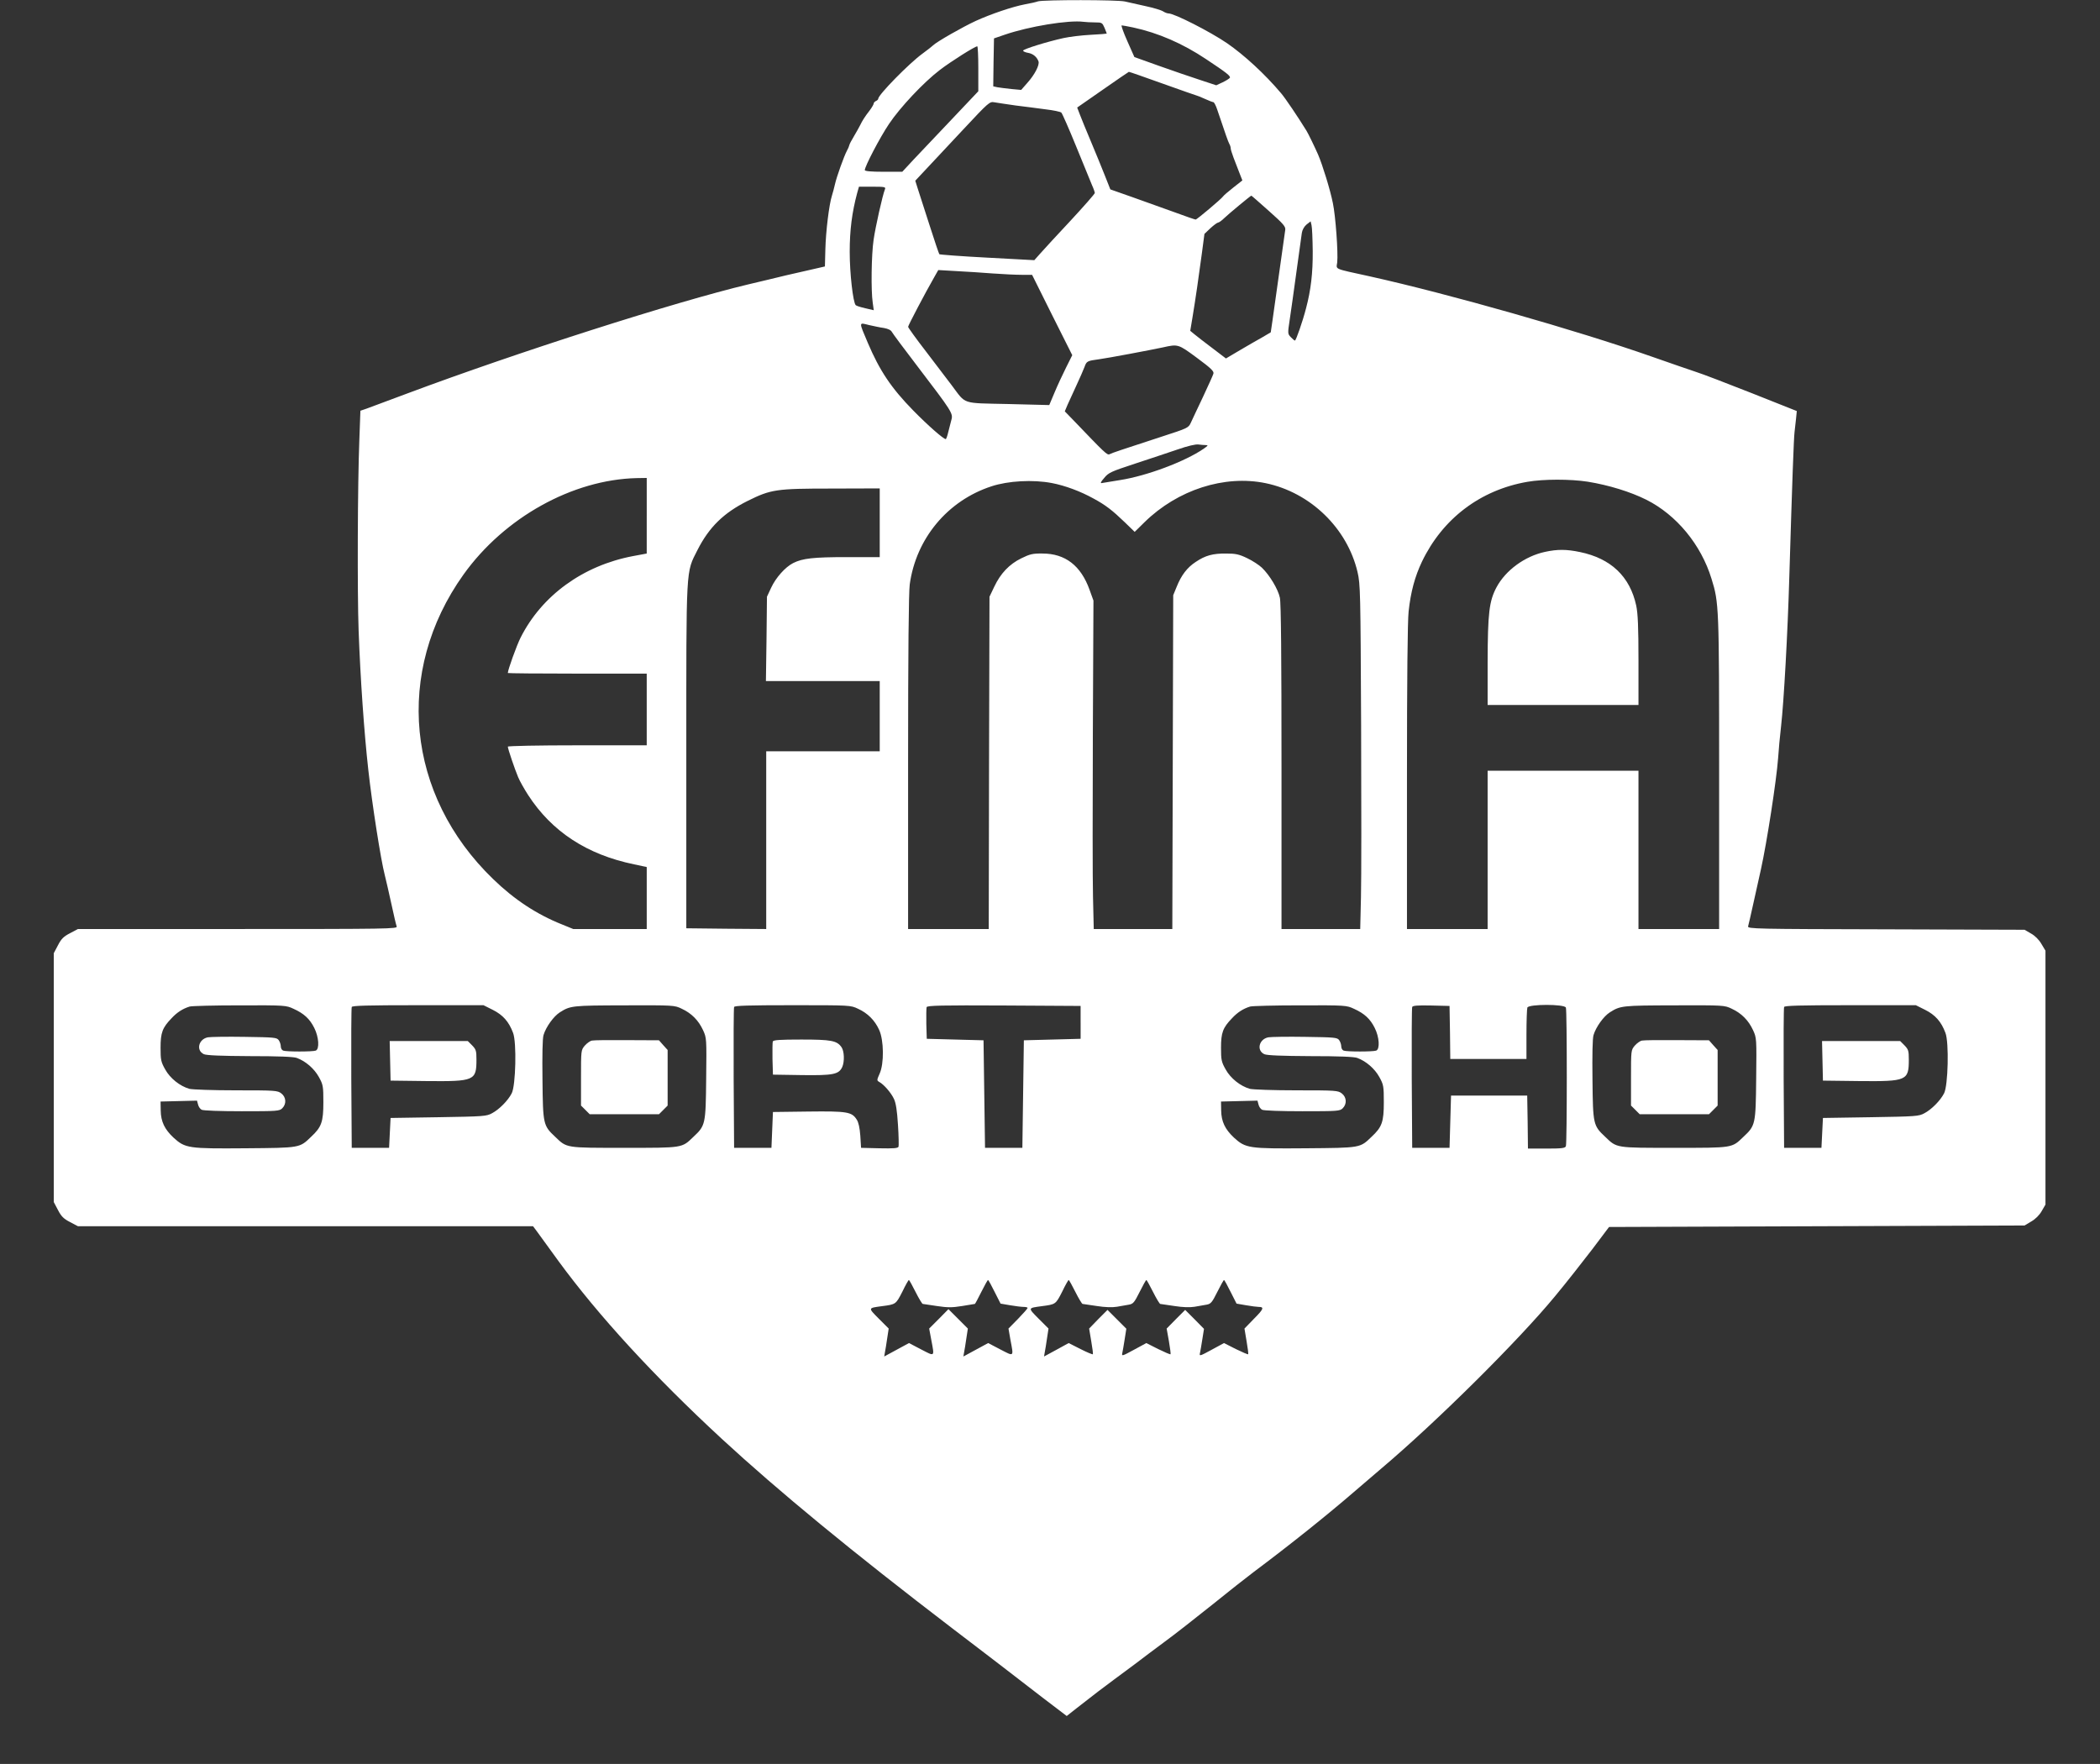 <?xml version="1.0" standalone="no"?>
<!DOCTYPE svg PUBLIC "-//W3C//DTD SVG 20010904//EN"
 "http://www.w3.org/TR/2001/REC-SVG-20010904/DTD/svg10.dtd">
<svg version="1.0" xmlns="http://www.w3.org/2000/svg"
 width="1406pt" height="1181pt" viewBox="0 0 1406 1181"
 preserveAspectRatio="xMidYMid meet">

<rect x="0" y="0" width="1406" height="1181" fill="#333333" stroke="none"/>

<g transform="translate(0,1181) scale(0.1,-0.1)"
fill="#fff" stroke="none">
<path d="M6950 11801 c-14 -5 -53 -14 -88 -20 -84 -16 -228 -65 -329 -111 -87
-40 -262 -140 -285 -163 -7 -7 -40 -33 -73 -57 -89 -65 -295 -275 -295 -301 0
-5 -7 -12 -15 -15 -8 -4 -15 -11 -15 -16 0 -6 -12 -27 -27 -47 -34 -44 -49
-68 -65 -101 -7 -14 -25 -46 -41 -73 -16 -26 -30 -53 -31 -60 -1 -6 -8 -23
-16 -37 -18 -33 -69 -174 -80 -225 -5 -22 -14 -56 -20 -75 -19 -59 -41 -239
-44 -360 l-3 -114 -74 -17 c-41 -9 -123 -28 -184 -42 -60 -15 -175 -42 -255
-61 -490 -117 -1542 -453 -2285 -731 -126 -47 -248 -92 -271 -101 l-41 -14 -7
-193 c-12 -298 -14 -1027 -5 -1277 12 -328 37 -684 65 -935 25 -227 84 -604
110 -703 8 -32 28 -118 44 -192 16 -75 32 -143 36 -153 6 -16 -54 -17 -1064
-17 l-1070 0 -53 -28 c-43 -22 -59 -38 -81 -81 l-28 -53 0 -833 0 -833 28 -53
c22 -43 38 -59 81 -81 l53 -28 1524 0 1523 0 24 -32 c13 -18 79 -109 146 -201
269 -367 638 -769 1091 -1188 385 -355 872 -756 1547 -1272 103 -79 247 -188
318 -243 72 -55 201 -155 288 -222 l159 -121 66 52 c121 95 182 141 251 192
38 28 102 75 143 106 40 31 127 96 193 145 66 48 210 161 320 249 110 89 236
188 280 221 242 181 493 382 670 535 55 47 137 117 181 155 372 314 920 858
1165 1155 75 90 186 232 249 314 l113 150 1391 5 1391 5 45 27 c28 16 55 43
70 70 l25 43 0 850 0 850 -27 45 c-16 28 -43 55 -70 70 l-43 25 -928 3 c-875
2 -928 3 -923 20 3 9 19 80 36 157 17 77 39 178 50 225 40 181 104 595 115
745 3 50 12 146 20 215 18 158 44 617 55 1000 19 632 30 932 35 968 2 20 7 60
10 89 l5 51 -302 120 c-167 66 -334 130 -373 142 -38 13 -171 58 -295 102
-507 178 -1359 420 -1890 538 -246 54 -223 44 -217 93 7 64 -11 312 -29 397
-18 90 -69 255 -99 325 -23 52 -65 139 -78 160 -56 91 -143 220 -170 251 -109
129 -246 255 -362 335 -113 77 -352 199 -391 199 -8 0 -25 6 -37 14 -12 8 -65
24 -117 35 -52 12 -114 26 -138 31 -50 12 -545 12 -582 1z m381 -141 c47 0 49
-2 64 -36 8 -20 15 -37 15 -39 0 -1 -48 -5 -107 -8 -60 -3 -142 -13 -183 -22
-109 -24 -270 -74 -270 -84 0 -5 15 -12 34 -15 33 -6 58 -27 69 -57 8 -24 -25
-88 -73 -142 l-43 -49 -66 6 c-36 4 -78 9 -94 12 l-27 6 2 160 3 161 70 24
c165 57 431 100 529 87 16 -2 50 -4 77 -4z m256 -34 c167 -36 331 -107 488
-212 139 -92 166 -114 159 -125 -3 -5 -25 -19 -48 -30 l-43 -20 -109 36 c-60
19 -183 62 -274 94 l-165 59 -47 106 c-26 58 -43 106 -38 106 5 0 39 -6 77
-14z m-1037 -276 l0 -151 -177 -187 c-97 -103 -212 -224 -255 -269 l-77 -83
-126 0 c-85 0 -125 4 -125 11 0 25 102 220 162 309 75 112 232 279 341 362 73
56 233 157 250 158 4 0 7 -68 7 -150z m1235 -100 c123 -44 226 -80 228 -80 3
0 27 -10 54 -22 26 -12 52 -22 57 -22 5 -1 17 -23 26 -51 57 -169 72 -212 80
-227 6 -10 10 -24 10 -32 0 -7 9 -35 19 -62 10 -27 28 -72 39 -101 l20 -51
-61 -48 c-34 -27 -65 -53 -69 -60 -11 -16 -174 -154 -183 -154 -4 0 -69 22
-144 50 -75 27 -202 72 -282 101 l-145 51 -36 91 c-20 51 -62 153 -93 227 -31
74 -65 156 -75 183 l-18 47 171 119 c95 66 173 120 175 120 2 1 104 -35 227
-79z m-987 -146 c59 -7 150 -19 202 -26 52 -6 100 -16 106 -22 6 -6 51 -108
99 -226 48 -118 96 -235 106 -259 11 -24 19 -48 19 -53 0 -6 -73 -89 -162
-185 -90 -96 -181 -195 -203 -220 l-40 -45 -315 17 c-173 9 -318 20 -321 23
-3 4 -34 95 -68 202 -35 107 -70 216 -78 242 l-15 48 73 78 c41 43 153 163
249 266 171 183 176 187 208 181 19 -3 82 -13 140 -21z m-873 -561 c-16 -39
-64 -254 -76 -338 -15 -100 -18 -342 -6 -421 l7 -51 -56 13 c-31 7 -60 16 -65
21 -18 20 -40 213 -40 357 0 145 15 263 50 394 l12 42 90 0 c83 0 90 -2 84
-17z m2570 -145 c99 -88 113 -105 110 -127 -4 -25 -13 -89 -55 -391 -11 -80
-25 -179 -31 -220 l-11 -75 -56 -33 c-32 -17 -99 -57 -151 -87 l-93 -55 -92
70 c-50 38 -104 79 -119 92 l-28 23 15 90 c20 121 42 272 63 430 l17 129 40
38 c23 21 46 38 52 38 5 0 24 13 41 30 29 28 175 149 181 150 2 0 54 -46 117
-102z m294 -269 c1 -146 -12 -260 -45 -384 -22 -86 -67 -215 -74 -215 -4 0
-16 10 -28 23 -21 22 -21 24 -7 117 8 52 28 196 45 320 17 124 33 241 36 260
3 21 16 44 32 57 l27 21 6 -26 c4 -15 7 -93 8 -173z m-2140 -150 c68 -5 155
-9 192 -9 l69 0 134 -269 135 -269 -42 -84 c-23 -46 -58 -121 -77 -167 l-35
-83 -275 7 c-316 7 -280 -5 -377 124 -32 42 -111 145 -175 230 -65 84 -118
158 -118 163 0 9 116 230 177 336 l25 44 121 -7 c67 -3 178 -11 246 -16z
m-731 -365 c28 -5 47 -14 53 -26 6 -11 83 -115 172 -231 229 -300 239 -315
227 -357 -5 -19 -14 -56 -21 -82 -6 -27 -14 -48 -17 -48 -15 0 -120 92 -218
192 -147 150 -225 267 -304 453 -61 144 -61 136 7 119 32 -7 77 -17 101 -20z
m2096 -200 c96 -71 115 -90 110 -106 -3 -11 -35 -81 -70 -156 -36 -75 -72
-153 -81 -172 -16 -35 -21 -37 -197 -94 -273 -89 -330 -108 -347 -117 -16 -8
-31 7 -237 222 l-63 65 19 45 c11 24 37 82 59 129 22 47 46 102 54 123 14 39
17 41 99 52 54 7 341 61 425 79 103 23 103 23 229 -70z m60 -584 c17 0 14 -4
-16 -25 -126 -86 -380 -181 -558 -209 -58 -9 -113 -18 -122 -20 -13 -3 -9 7
15 34 29 36 46 43 207 96 96 32 225 74 285 95 66 23 121 36 139 33 16 -2 38
-4 50 -4z m-3744 -473 l0 -253 -91 -17 c-335 -63 -612 -264 -754 -547 -26 -52
-85 -215 -85 -236 0 -2 209 -4 465 -4 l465 0 0 -240 0 -240 -465 0 c-258 0
-465 -4 -465 -9 0 -14 47 -152 69 -204 11 -27 42 -81 67 -120 159 -245 394
-399 710 -464 l84 -18 0 -207 0 -208 -246 0 -246 0 -76 31 c-168 67 -319 166
-461 304 -582 562 -662 1388 -198 2038 273 382 730 636 1160 646 l67 1 0 -253z
m6300 228 c142 -23 287 -68 393 -121 201 -101 366 -300 436 -529 50 -160 51
-187 51 -1302 l0 -1043 -270 0 -270 0 0 530 0 530 -505 0 -505 0 0 -530 0
-530 -270 0 -270 0 0 1015 c0 653 4 1050 11 1111 14 131 42 234 89 333 138
288 390 480 705 535 108 19 289 19 405 1z m-3588 -9 c89 -17 191 -55 278 -103
82 -44 128 -80 211 -160 l66 -64 65 64 c222 218 536 319 812 262 299 -62 546
-301 615 -595 19 -81 20 -131 24 -1025 2 -517 2 -1036 -1 -1152 l-5 -213 -264
0 -263 0 0 1085 c0 735 -3 1100 -11 1134 -12 56 -68 150 -120 200 -19 18 -63
47 -99 64 -54 26 -77 31 -140 31 -90 1 -140 -13 -204 -56 -57 -37 -97 -89
-128 -167 l-23 -56 -3 -1117 -3 -1118 -263 0 -263 0 -5 213 c-3 116 -3 611 -1
1099 l4 887 -26 72 c-58 162 -163 243 -315 243 -66 1 -85 -4 -142 -32 -80 -39
-139 -101 -181 -190 l-32 -67 -3 -1112 -2 -1113 -270 0 -270 0 0 1114 c0 743
4 1141 11 1193 42 307 253 561 547 657 112 37 278 46 404 22z m-1152 -266 l0
-230 -220 0 c-224 0 -297 -8 -360 -40 -53 -27 -116 -98 -147 -165 l-28 -60 -3
-282 -4 -283 381 0 381 0 0 -235 0 -235 -380 0 -380 0 0 -595 0 -595 -267 2
-268 3 0 1150 c0 1293 -4 1226 75 1383 78 153 175 248 335 328 157 78 192 83
563 83 l322 1 0 -230z m-3925 -3254 c71 -32 109 -68 139 -128 31 -61 36 -142
10 -152 -20 -8 -198 -8 -218 0 -9 3 -16 16 -16 28 0 12 -6 31 -14 42 -13 18
-30 19 -228 22 -117 2 -228 0 -246 -3 -63 -12 -81 -88 -27 -113 18 -8 115 -12
308 -13 189 0 292 -4 314 -12 60 -22 117 -72 148 -128 28 -51 30 -60 30 -169
0 -131 -12 -166 -82 -231 -78 -75 -70 -74 -441 -77 -381 -3 -402 0 -480 71
-60 56 -85 108 -86 182 l-1 60 122 3 122 3 7 -26 c3 -14 14 -30 24 -35 11 -6
126 -10 269 -10 238 0 252 1 271 20 29 29 26 74 -6 99 -26 20 -39 21 -303 21
-157 0 -292 5 -313 10 -63 18 -129 70 -162 130 -28 50 -31 63 -31 145 0 101
12 134 74 198 36 39 75 64 121 78 14 4 165 8 335 8 305 1 311 0 360 -23z
m1334 -7 c68 -34 108 -79 136 -154 25 -63 18 -354 -9 -405 -25 -49 -84 -108
-131 -133 -38 -21 -56 -22 -360 -27 l-320 -5 -5 -100 -5 -100 -125 0 -125 0
-3 465 c-1 256 0 471 3 478 3 9 101 12 443 12 l439 0 62 -31z m1266 7 c65 -30
112 -78 142 -143 24 -52 24 -56 21 -325 -3 -307 -5 -314 -85 -389 -79 -76 -67
-74 -463 -74 -396 0 -384 -2 -463 74 -80 75 -82 83 -85 381 -2 166 0 278 7
300 16 54 68 126 109 152 71 45 82 46 432 47 331 1 336 1 385 -23z m1180 0
c64 -29 112 -77 141 -141 32 -69 34 -227 3 -294 -19 -43 -19 -45 -2 -55 30
-16 79 -72 98 -113 13 -27 21 -76 27 -172 5 -74 6 -141 4 -148 -4 -11 -32 -13
-128 -11 l-123 3 -5 81 c-4 54 -12 90 -24 108 -33 52 -63 57 -324 54 l-237 -3
-5 -120 -5 -120 -125 0 -125 0 -3 465 c-1 256 0 471 3 478 3 9 91 12 392 12
386 0 388 0 438 -24z m1490 -91 l0 -110 -190 -5 -190 -5 -5 -360 -5 -360 -125
0 -125 0 -5 360 -5 360 -190 5 -190 5 -3 99 c-1 55 0 106 2 113 5 11 99 13
518 11 l513 -3 0 -110z m1830 91 c71 -32 109 -68 139 -128 31 -61 36 -142 10
-152 -20 -8 -198 -8 -218 0 -9 3 -16 16 -16 28 0 12 -6 31 -14 42 -13 18 -30
19 -228 22 -117 2 -228 0 -246 -3 -63 -12 -81 -88 -27 -113 18 -8 115 -12 308
-13 189 0 292 -4 314 -12 60 -22 117 -72 148 -128 28 -51 30 -60 30 -169 0
-131 -12 -166 -82 -231 -78 -75 -70 -74 -441 -77 -381 -3 -402 0 -480 71 -60
56 -85 108 -86 182 l-1 60 122 3 122 3 7 -26 c3 -14 14 -30 24 -35 11 -6 126
-10 269 -10 238 0 252 1 271 20 29 29 26 74 -6 99 -26 20 -39 21 -303 21 -157
0 -292 5 -313 10 -63 18 -129 70 -162 130 -28 50 -31 63 -31 145 0 101 12 134
74 198 36 39 75 64 121 78 14 4 165 8 335 8 305 1 311 0 360 -23z m643 -158
l2 -178 255 0 255 0 0 164 c0 90 3 171 6 180 9 24 249 24 258 0 8 -20 8 -908
0 -928 -5 -13 -26 -16 -130 -16 l-124 0 -2 178 -3 177 -255 0 -255 0 -5 -175
-5 -175 -125 0 -125 0 -3 465 c-1 256 0 471 3 478 3 9 35 12 127 10 l123 -3 3
-177z m1887 158 c65 -30 112 -78 142 -143 24 -52 24 -56 21 -325 -3 -307 -5
-314 -85 -389 -79 -76 -67 -74 -463 -74 -396 0 -384 -2 -463 74 -80 75 -82 83
-85 381 -2 166 0 278 7 300 16 54 68 126 109 152 71 45 82 46 432 47 331 1
336 1 385 -23z m1294 -7 c68 -34 108 -79 136 -154 25 -63 18 -354 -9 -405 -25
-49 -84 -108 -131 -133 -38 -21 -56 -22 -360 -27 l-320 -5 -5 -100 -5 -100
-125 0 -125 0 -3 465 c-1 256 0 471 3 478 3 9 101 12 443 12 l439 0 62 -31z
m-6759 -1889 c22 -44 44 -80 48 -80 4 -1 46 -7 94 -14 73 -11 102 -11 170 0
46 8 84 14 85 14 2 0 21 36 43 80 22 44 42 80 45 80 3 0 23 -36 44 -79 l40
-79 64 -11 c35 -6 76 -11 90 -11 15 0 27 -3 27 -7 0 -4 -29 -37 -64 -73 l-64
-65 13 -75 c22 -117 26 -113 -67 -65 l-82 43 -83 -45 -83 -45 5 29 c3 15 10
57 15 93 l10 65 -65 65 -65 65 -64 -65 -65 -65 14 -75 c22 -117 26 -113 -67
-65 l-82 43 -83 -45 -83 -45 5 29 c3 15 10 57 15 93 l10 65 -66 66 c-73 74
-74 71 21 84 93 12 93 12 136 96 21 44 41 79 44 79 3 0 23 -36 45 -80z m1070
0 c22 -44 44 -80 48 -80 4 -1 46 -7 95 -14 57 -9 104 -10 135 -5 26 5 62 11
80 14 29 5 37 15 72 85 22 44 42 80 45 80 3 0 23 -36 45 -80 22 -44 44 -80 48
-80 4 -1 46 -7 95 -14 57 -9 104 -10 135 -5 26 5 62 11 80 14 29 5 37 15 72
85 22 44 42 80 45 80 3 0 23 -36 44 -79 l40 -79 64 -11 c35 -6 73 -11 84 -11
39 0 33 -15 -31 -79 l-64 -66 14 -84 c8 -46 13 -85 11 -88 -3 -2 -40 14 -83
35 l-79 40 -83 -45 c-79 -43 -83 -44 -78 -22 3 13 10 55 16 93 l11 69 -63 64
-63 63 -62 -62 -62 -63 15 -84 c8 -46 13 -85 11 -88 -3 -2 -40 14 -83 35 l-79
40 -83 -45 c-79 -43 -83 -44 -78 -22 3 13 10 55 16 93 l11 70 -63 63 -63 63
-62 -62 -61 -63 14 -84 c8 -46 13 -85 11 -88 -3 -2 -40 13 -83 35 l-79 40 -82
-45 -83 -45 5 29 c3 15 10 57 15 93 l10 65 -66 66 c-73 74 -74 71 21 84 93 12
93 12 136 96 21 44 41 79 44 79 3 0 23 -36 45 -80z"/>
<path d="M10344 8115 c-135 -29 -263 -123 -324 -236 -50 -94 -59 -173 -60
-501 l0 -288 505 0 505 0 0 298 c0 223 -4 314 -15 367 -42 195 -169 316 -377
359 -91 19 -151 19 -234 1z"/>
<path d="M2612 4708 l3 -133 243 -3 c319 -3 332 3 332 144 0 59 -3 68 -29 95
l-29 29 -262 0 -261 0 3 -132z"/>
<path d="M3963 4843 c-12 -2 -34 -18 -48 -34 -25 -30 -25 -32 -25 -216 l0
-185 29 -29 29 -29 232 0 232 0 29 29 29 29 0 186 0 186 -29 32 -29 33 -214 1
c-117 1 -223 0 -235 -3z"/>
<path d="M5174 4837 c-2 -7 -3 -60 -2 -118 l3 -104 193 -3 c212 -3 248 5 271
54 16 36 14 106 -5 133 -31 44 -69 51 -269 51 -144 0 -187 -3 -191 -13z"/>
<path d="M10993 4843 c-12 -2 -34 -18 -48 -34 -25 -30 -25 -32 -25 -216 l0
-185 29 -29 29 -29 232 0 232 0 29 29 29 29 0 186 0 186 -29 32 -29 33 -214 1
c-117 1 -223 0 -235 -3z"/>
<path d="M12202 4708 l3 -133 243 -3 c319 -3 332 3 332 144 0 59 -3 68 -29 95
l-29 29 -262 0 -261 0 3 -132z"/>
</g>
</svg>
